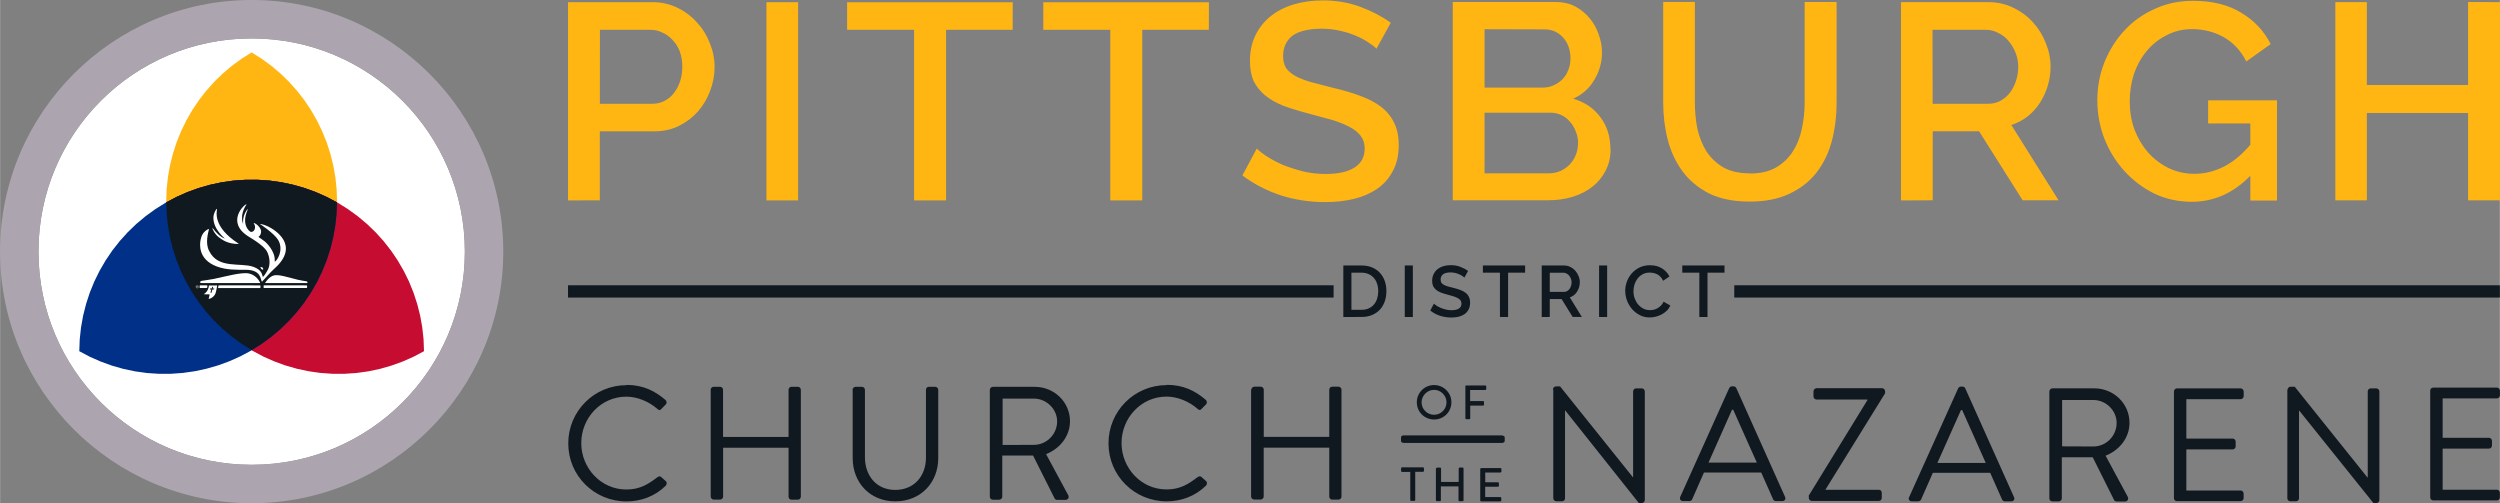 <svg width="300" height="60.389" version="1.1" viewBox="0 0 79.373 15.979" xmlns="http://www.w3.org/2000/svg"><rect x="0" y="0" width="79.373" height="15.979" fill="#808080" stroke="none"/><g fill="#101820"><path d="m7.987 1.22c3.745 0 6.769 3.023 6.769 6.769 0 3.745-3.023 6.769-6.769 6.769-3.745 0-6.769-3.024-6.769-6.769 0-3.745 3.024-6.769 6.769-6.769z" fill="#fff"/><path d="m7.987-5.3192e-7c-4.405 0-7.989 3.584-7.989 7.989 0 4.405 3.584 7.989 7.989 7.989 4.405 0 7.989-3.584 7.989-7.989 0-4.405-3.584-7.989-7.989-7.989zm0 1.22c3.745 0 6.769 3.023 6.769 6.769 0 3.745-3.023 6.769-6.769 6.769-3.745 0-6.769-3.024-6.769-6.769 0-3.745 3.024-6.769 6.769-6.769z" fill="#aca5af"/><path d="m5.602 8.258-0.117-0.362-0.092-0.37-0.066-0.375-0.04-0.379-0.013-0.381 0.013-0.381 0.04-0.379 0.066-0.375 0.092-0.37 0.117-0.362 0.142-0.353 0.166-0.342 0.189-0.33 0.212-0.316 0.233-0.3 0.253-0.283 0.272-0.265 0.29-0.245 0.306-0.224 0.321-0.202 0.321 0.202 0.306 0.224 0.29 0.245 0.272 0.265 0.253 0.283 0.233 0.3 0.212 0.316 0.189 0.33 0.166 0.342 0.142 0.353 0.117 0.362 0.092 0.37 0.066 0.375 0.04 0.379 0.013 0.381-0.013 0.381-0.04 0.379-0.066 0.375-0.092 0.37-0.117 0.362-0.142 0.353-0.166 0.342-0.189 0.33-0.212 0.316-0.233 0.3-0.253 0.283-0.272 0.265-0.29 0.245-0.306 0.224-0.321 0.202-0.321-0.202-0.306-0.224-0.29-0.245-0.272-0.265-0.253-0.283-0.233-0.3-0.212-0.316-0.189-0.33-0.166-0.342z" fill="#ffb612"/><path d="m5.277 6.426 0.335-0.177 0.347-0.153 0.357-0.129 0.365-0.104 0.372-0.078 0.376-0.052 0.379-0.025 0.38 9.769e-4 0.379 0.027 0.377 0.054 0.372 0.08 0.366 0.105 0.358 0.131 0.348 0.155 0.336 0.179 0.323 0.202 0.308 0.224 0.292 0.244 0.274 0.264 0.255 0.282 0.235 0.299 0.213 0.315 0.191 0.329 0.168 0.341 0.143 0.352 0.118 0.361 0.093 0.368 0.067 0.374 0.041 0.377 0.014 0.379-0.335 0.177-0.347 0.153-0.357 0.129-0.365 0.104-0.372 0.078-0.376 0.052-0.379 0.025-0.38-9.75e-4 -0.379-0.027-0.377-0.054-0.372-0.08-0.366-0.105-0.358-0.131-0.348-0.155-0.336-0.179-0.323-0.202-0.308-0.224-0.292-0.244-0.274-0.264-0.255-0.282-0.235-0.299-0.213-0.315-0.191-0.329-0.168-0.341-0.143-0.352-0.118-0.361-0.093-0.368-0.067-0.374-0.041-0.377z" fill="#c60c30"/><path d="m10.696 6.426-0.014 0.379-0.041 0.377-0.067 0.374-0.093 0.368-0.118 0.361-0.143 0.352-0.168 0.341-0.191 0.329-0.213 0.315-0.235 0.299-0.255 0.282-0.274 0.264-0.292 0.244-0.308 0.224-0.323 0.202-0.336 0.179-0.348 0.155-0.358 0.131-0.366 0.105-0.372 0.08-0.377 0.054-0.379 0.027-0.38 9.77e-4 -0.379-0.025-0.376-0.052-0.372-0.078-0.365-0.104-0.357-0.129-0.347-0.153-0.335-0.177 0.014-0.379 0.041-0.377 0.067-0.374 0.093-0.368 0.118-0.361 0.143-0.352 0.168-0.341 0.191-0.329 0.213-0.315 0.235-0.299 0.255-0.282 0.274-0.264 0.292-0.244 0.308-0.224 0.323-0.202 0.336-0.179 0.348-0.155 0.358-0.131 0.366-0.105 0.372-0.08 0.377-0.054 0.379-0.027 0.38-9.769e-4 0.379 0.025 0.376 0.052 0.372 0.078 0.365 0.104 0.357 0.129 0.347 0.153z" fill="#003087"/><path d="m7.986 5.708-0.192 4.98e-4 -0.139 0.009-0.244 0.018-0.094 0.013-0.285 0.041-0.071 0.015-0.3 0.064-0.093 0.027-0.269 0.077-0.162 0.058-0.19 0.069-0.312 0.138-0.025 0.011-0.334 0.176 0.014 0.375 0.008 0.077 0.031 0.288 0.05 0.286 0.014 0.08 0.09 0.365 0.117 0.362 0.142 0.353 0.166 0.342 0.189 0.33 0.187 0.279 0.027 0.039 0.204 0.262 0.029 0.037 0.232 0.259 0.021 0.023 0.271 0.263 0.29 0.245 0.306 0.224 0.321 0.202 0.321-0.202 0.306-0.224 0.29-0.245 0.271-0.263 0.022-0.025 0.229-0.256 0.038-0.048 0.196-0.252 0.028-0.042 0.184-0.275 0.013-0.023 0.177-0.309 0.166-0.342 0.142-0.353 0.117-0.362 0.09-0.365 0.016-0.087 0.049-0.278 0.032-0.294 0.007-0.071 0.014-0.375-0.334-0.176-0.024-0.011-0.313-0.138-0.185-0.068-0.166-0.06-0.269-0.077-0.093-0.027-0.3-0.064-0.071-0.015-0.285-0.041-0.094-0.013-0.244-0.018-0.139-0.009z" fill="#101820"/><path d="m6.213 9.107c0 0.025 0.02 0.045 0.045 0.045 0.025 0 0.045-0.02 0.045-0.045 0-0.025-0.02-0.045-0.045-0.045-0.025 0-0.045 0.02-0.045 0.045m0.007 0c0-0.021 0.017-0.037 0.037-0.037 0.021 0 0.038 0.017 0.038 0.037 0 0.021-0.017 0.037-0.038 0.037-0.021 0-0.037-0.017-0.037-0.037m0.022 0.02c0 0.001 9.769e-4 0.002 0.002 0.002h0.003c0.001 0 0.002-0.001 0.002-0.002v-0.015h0.009l0.007 0.016c3.256e-4 7.662e-4 0.001 0.002 0.002 0.002h0.004c0.002 0 0.003-0.002 0.002-0.003-0.002-0.005-0.005-0.01-0.007-0.015 0.004-8.62e-4 0.01-0.004 0.01-0.014 0-0.009-0.008-0.014-0.015-0.014h-0.018c-0.001 0-0.002 0.001-0.002 0.002zm0.008-0.022v-0.014h0.012c0.005 0 0.008 0.003 0.008 0.007 0 0.004-0.003 0.007-0.008 0.007h-0.012m0.55 0.063-0.005 0.016c-0.001 0.004-0.004 0.008-0.006 0.008l-0.047-3.817e-4 -0.031 0.101c-8.237e-4 0.003-0.005 0.005-0.01 0.005l-0.017-1.299e-4c-0.004-2.7e-5 -0.007-0.002-0.007-0.005l0.031-0.101-0.047-3.447e-4c-0.002 0-0.003-0.004-0.001-0.008l0.005-0.016c0.001-0.004 0.004-0.008 0.006-0.008l0.047 3.257e-4 0.014-0.047c8.237e-4 -0.003 0.005-0.005 0.01-0.005l0.017 1.317e-4c0.004 2.46e-5 0.007 0.002 0.006 0.005l-0.014 0.047 0.047 3.448e-4c0.002 1.78e-5 0.003 0.004 0.001 0.008zm-0.17-0.103c-0.01 0.112-0.053 0.179-0.105 0.231-0.016 0.016-0.054 0.042-0.056 0.042 0.013 0.012 0.165 0.008 0.179 0.008 0.005 0.023-0.003 0.061-0.028 0.145 0.094-0.009 0.203-0.097 0.228-0.205 0.007-0.03 0.019-0.068 0.024-0.103 0.009-0.06 0.021-0.117 0.021-0.119h-0.263m3.128-0.109c-0.003-0.006-0.013-0.02-0.025-0.022-0.043-0.008-0.171-0.025-0.273-0.049-0.274-0.064-0.62-0.186-0.777-0.136-0.136 0.043-0.235 0.183-0.264 0.227-0.008 0.011 0.006 0.012 0.006 0.012h1.319s0.007-3.448e-4 0.009-0.001c0.002-0.001 0.007-0.004 0.007-0.009 1.339e-4 -0.004 0.001-0.017-0.002-0.022m-3.362-0.037c0.061-0.012 0.242-0.031 0.386-0.061 0.388-0.081 0.901-0.226 1.126-0.172 0.218 0.052 0.32 0.232 0.346 0.286 0.008 0.016-0.008 0.016-0.008 0.016h-1.864s-0.026-8.96e-5 -0.027-0.015c-8.62e-4 -0.01-0.009-0.044 0.04-0.054m1.532-1.566c0.144 0.061 0.22-0.142 0.129-0.256-0.016-0.023 0.014-0.013 0.026-0.008 0.048 0.023 0.139 0.076 0.193 0.2 0.037 0.085-0.012 0.213-0.087 0.239-0.069-0.034-0.217-0.1-0.261-0.176m0.419 1.16c0.024 0.035-0.001 0.086-0.055 0.023-0.019-0.022-0.034-0.049-0.019-0.055 0.015-0.006 0.057 0.007 0.074 0.032m-0.361-1.128c-0.221-0.14-0.296-0.136-0.265-0.428 0.025-0.169 0.099-0.269 0.13-0.306 0.016-0.02 0.019-0.005 0.015-1.791e-4 -0.251 0.553 0.127 0.746 0.119 0.734m-1.211-0.475c-0.004-0.122 0.113-0.333 0.113-0.264 0 0.073-0.152 0.548 0.677 1.086 0.009 0.005 0.013 0.017 0.005 0.017-0.335 0.001-0.511-0.128-0.631-0.219-0.132-0.11-0.178-0.224-0.193-0.271-0.009-0.025 0.005-0.017 0.008-0.013 0.064 0.093 0.246 0.296 0.387 0.33 0.004 9.577e-4 -0.374-0.286-0.366-0.667m1.054-0.42c-0.253 0.377-0.105 0.647-0.083 0.683 0.101 0.163 0.345 0.252 0.672 0.506 0.032 0.025 0.316 0.298 0.304 0.586-6.321e-4 0.027-0.003 0.047 0.001 0.046 0.072-0.022 0.298-0.371 0.106-0.691-0.124-0.207-0.566-0.498-0.568-0.499-0.039-0.023 0.119 0.009 0.245 0.07 0.219 0.106 1.036 0.601 0.206 1.341-0.134 0.119-0.35 0.373-0.39 0.411-0.006 0.007-0.009 0.001-0.01-4.022e-4 -0.044-0.073-0.02-0.373-0.513-0.374-0.253-4.023e-4 -0.614 0.014-0.928-0.109-0.572-0.223-0.541-0.68-0.498-0.866 0.047-0.253 0.265-0.334 0.262-0.318-0.021 0.103-0.132 0.445 0.007 0.698 0.281 0.576 0.985 0.359 1.394 0.499 0.297 0.102 0.28 0.267 0.307 0.318 0.011 0.021 0.106-0.116 0.165-0.231 0.076-0.148 0.065-0.394-0.035-0.576-0.047-0.085-0.187-0.233-0.564-0.459-0.774-0.467-0.13-1.065-0.079-1.035m0.553 2.574h1.26c0.019 0 0.086-0.001 0.099 0.001 0.015 0.003 0.012 0.078-0.004 0.083-0.015 0.002-1.017 4.214e-4 -1.357 4.214e-4 -0.006-6.513e-4 -0.01-0.006-0.012-0.008-0.003-0.005-0.003-0.065 0-0.07 0.003-0.006 0.008-0.006 0.013-0.007m-2.031 0h0.186c0.003 0 0.026 4.023e-4 0.032 4.023e-4 0.032 0 0.007 0.073 0.005 0.078-0.006 0.008-0.034 0.006-0.036 0.006h-0.186c-0.006-7.853e-4 -0.013-0.005-0.013-0.007-4.789e-4 -0.005-4.789e-4 -0.063-4.789e-4 -0.068 0-0.006 0.008-0.008 0.014-0.009m0.596 0c0.154 0 0.438 4.023e-4 0.7-0.001 0.315-0.002 0.591 0.002 0.609 0.002 0.002 0 0.009 0.004 0.011 0.009 0.004 0.016 0.004 0.05-0.002 0.067-0.001 0.005-0.004 0.008-0.009 0.009-0.015 2.107e-4 -1.322 0-1.334 0-0.006 0 0.01-0.074 0.013-0.079 0.002-0.003 0.006-0.006 0.012-0.007" fill="#fff"/><path d="m79.376 0.068v6.294h-1.012v-2.774h-3.216v2.774h-1v-6.294h1v2.632h3.216v-2.636zm-7.927 5.513q-0.808 0.826-1.857 0.826-0.638 0-1.185-0.257-0.547-0.27-0.951-0.714-0.404-0.442-0.638-1.025-0.227-0.587-0.227-1.225t0.227-1.212q0.234-0.578 0.638-1.012 0.404-0.434 0.963-0.682 0.553-0.254 1.208-0.254 0.917 0 1.536 0.38 0.619 0.373 0.932 0.994l-0.774 0.552q-0.259-0.515-0.717-0.772-0.457-0.255-1.004-0.255-0.447 0-0.815 0.196-0.368 0.186-0.629 0.503-0.26 0.311-0.404 0.727-0.132 0.418-0.132 0.871 0 0.479 0.151 0.895 0.164 0.418 0.434 0.727 0.277 0.309 0.655 0.496 0.378 0.179 0.815 0.179 0.483 0 0.925-0.224 0.447-0.224 0.849-0.699v-0.675h-1.34v-0.735h2.186v3.181h-0.846zm-11.093 0.783v-6.296h2.775q0.43 0 0.789 0.177 0.372 0.177 0.632 0.47 0.26 0.283 0.404 0.656 0.151 0.364 0.151 0.746 0 0.317-0.091 0.61-0.089 0.293-0.249 0.541-0.162 0.25-0.396 0.434-0.232 0.177-0.51 0.267l1.499 2.39h-1.14l-1.383-2.191h-1.472v2.191zm1.006-3.069h1.759q0.215 0 0.385-0.089 0.179-0.097 0.306-0.257 0.125-0.168 0.196-0.38 0.072-0.213 0.072-0.453 0-0.239-0.089-0.451-0.085-0.213-0.227-0.373-0.132-0.16-0.321-0.248-0.183-0.097-0.378-0.097h-1.708zm-5.806 2.215q0.504 0 0.836-0.194 0.332-0.196 0.528-0.503 0.208-0.321 0.287-0.72 0.091-0.41 0.091-0.833v-3.196h1.014v3.192q0 0.645-0.151 1.221-0.151 0.567-0.485 1.001-0.332 0.425-0.863 0.675-0.521 0.248-1.257 0.248-0.763 0-1.291-0.257-0.521-0.268-0.844-0.703-0.327-0.444-0.472-1.01-0.143-0.565-0.143-1.175v-3.194h1.006v3.192q0 0.433 0.081 0.839 0.091 0.399 0.289 0.718 0.208 0.311 0.538 0.507 0.34 0.186 0.834 0.186zm-4.42-0.77q0 0.38-0.16 0.682-0.151 0.298-0.423 0.511-0.264 0.205-0.623 0.317-0.359 0.108-0.763 0.108h-3.042v-6.294h3.284q0.332 0 0.604 0.142 0.268 0.142 0.457 0.373 0.189 0.22 0.287 0.513 0.106 0.285 0.106 0.578 0 0.461-0.245 0.867-0.23 0.399-0.67 0.597 0.547 0.158 0.861 0.584 0.321 0.416 0.321 1.02zm-1.031-0.186q0-0.196-0.072-0.373-0.064-0.177-0.181-0.309-0.108-0.134-0.268-0.213-0.162-0.08-0.351-0.08h-2.099v1.924h2.039q0.196 0 0.366-0.071 0.17-0.08 0.296-0.205 0.123-0.131 0.194-0.298 0.072-0.181 0.072-0.373zm-2.971-3.626v1.853h1.85q0.189 0 0.34-0.071 0.162-0.071 0.277-0.186 0.126-0.125 0.189-0.293 0.072-0.168 0.072-0.373 0-0.406-0.232-0.664-0.234-0.261-0.593-0.261zm-3.432 0.619q-0.089-0.093-0.259-0.201-0.17-0.116-0.404-0.214-0.227-0.097-0.506-0.158-0.27-0.062-0.557-0.062-0.638 0-0.944 0.224-0.294 0.233-0.294 0.641 0 0.229 0.091 0.38 0.098 0.14 0.294 0.255 0.198 0.106 0.495 0.194 0.296 0.08 0.691 0.179 0.485 0.112 0.868 0.255 0.396 0.144 0.666 0.347 0.27 0.205 0.415 0.503 0.151 0.293 0.151 0.718 0 0.479-0.189 0.824-0.179 0.347-0.504 0.569-0.313 0.213-0.736 0.317-0.421 0.099-0.906 0.099-0.727 0-1.408-0.213-0.674-0.224-1.221-0.634l0.457-0.854q0.113 0.116 0.33 0.257 0.227 0.144 0.51 0.268 0.298 0.116 0.642 0.205 0.34 0.078 0.708 0.078 0.593 0 0.915-0.205 0.321-0.205 0.321-0.602 0-0.239-0.125-0.399-0.117-0.162-0.34-0.28-0.227-0.123-0.547-0.224-0.327-0.093-0.736-0.2-0.478-0.125-0.838-0.257-0.349-0.142-0.585-0.336-0.23-0.198-0.359-0.455-0.113-0.261-0.113-0.634 0-0.462 0.177-0.817 0.181-0.364 0.485-0.604 0.315-0.25 0.736-0.373 0.423-0.125 0.915-0.125 0.647 0 1.195 0.205 0.547 0.205 0.963 0.503zm-5.323-0.6h-2.114v5.416h-1.015v-5.416h-2.127v-0.876h5.259zm-6.229 0h-2.114v5.416h-1.015v-5.416h-2.127v-0.876h5.259zm-7.818 5.416v-6.294h1.006v6.294zm-6.299 0v-6.294h2.68q0.434 0 0.793 0.177 0.364 0.177 0.623 0.47 0.264 0.283 0.406 0.656 0.151 0.364 0.151 0.746 0 0.397-0.143 0.77-0.132 0.36-0.387 0.653-0.251 0.283-0.61 0.461-0.349 0.168-0.78 0.168h-1.725v2.191zm1.01-3.067h1.661q0.215 0 0.385-0.089 0.177-0.088 0.302-0.248 0.126-0.16 0.198-0.373 0.072-0.213 0.072-0.47 0-0.265-0.079-0.479-0.079-0.213-0.227-0.364-0.14-0.158-0.328-0.239-0.179-0.088-0.378-0.088h-1.604z" fill="#ffb612" aria-label="PITTSBURGH"/><path d="m18.032 9.058v0.39l24.309-3.89e-5v-0.39z"/><path d="m54.753 8.658h-0.54v1.407h-0.259v-1.407h-0.542v-0.228h1.341zm-3.153 0.578q0-0.147 0.053-0.292 0.053-0.147 0.153-0.262 0.103-0.117 0.249-0.189 0.146-0.071 0.332-0.071 0.222 0 0.38 0.099 0.158 0.099 0.238 0.258l-0.201 0.136q-0.034-0.074-0.082-0.124-0.048-0.051-0.105-0.081-0.057-0.03-0.119-0.041-0.062-0.014-0.119-0.014-0.128 0-0.224 0.053-0.096 0.051-0.163 0.136-0.064 0.085-0.098 0.191-0.032 0.106-0.032 0.212 0 0.12 0.039 0.228 0.039 0.108 0.108 0.191 0.071 0.083 0.167 0.134 0.096 0.048 0.211 0.048 0.06 0 0.121-0.014 0.064-0.016 0.121-0.048 0.06-0.035 0.108-0.085 0.05-0.051 0.082-0.122l0.213 0.122q-0.039 0.092-0.11 0.163-0.071 0.069-0.16 0.117-0.089 0.048-0.19 0.074-0.098 0.025-0.195 0.025-0.172 0-0.314-0.074-0.142-0.074-0.245-0.191-0.103-0.12-0.16-0.269-0.057-0.152-0.057-0.309zm-0.829 0.829v-1.635h0.256v1.635zm-1.822 0v-1.635h0.707q0.11 0 0.201 0.046 0.094 0.046 0.16 0.122 0.066 0.074 0.103 0.17 0.039 0.094 0.039 0.193 0 0.083-0.023 0.159-0.023 0.076-0.064 0.14-0.041 0.064-0.101 0.113-0.06 0.046-0.13 0.069l0.382 0.622h-0.291l-0.352-0.569h-0.375v0.569zm0.256-0.797h0.449q0.055 0 0.098-0.023 0.046-0.025 0.078-0.067 0.032-0.044 0.05-0.099 0.018-0.055 0.018-0.117 0-0.062-0.023-0.117-0.021-0.055-0.057-0.097-0.034-0.041-0.082-0.064-0.046-0.025-0.096-0.025h-0.435zm-0.783-0.61h-0.54v1.407h-0.259v-1.407h-0.542v-0.228h1.341zm-1.928 0.157q-0.023-0.025-0.066-0.053-0.043-0.03-0.103-0.055-0.057-0.025-0.128-0.041-0.069-0.016-0.142-0.016-0.163 0-0.24 0.06-0.076 0.06-0.076 0.166 0 0.06 0.023 0.099 0.025 0.037 0.076 0.067 0.05 0.028 0.126 0.051 0.076 0.021 0.176 0.046 0.124 0.03 0.222 0.067 0.101 0.037 0.169 0.09 0.069 0.053 0.105 0.131 0.039 0.076 0.039 0.186 0 0.124-0.048 0.214-0.046 0.09-0.128 0.147-0.08 0.055-0.188 0.083-0.108 0.025-0.231 0.025-0.185 0-0.359-0.055-0.172-0.058-0.311-0.166l0.117-0.221q0.03 0.03 0.085 0.067 0.057 0.037 0.13 0.069 0.076 0.03 0.163 0.053 0.087 0.021 0.181 0.021 0.151 0 0.233-0.053 0.082-0.053 0.082-0.157 0-0.062-0.032-0.104-0.03-0.041-0.087-0.071-0.057-0.032-0.14-0.058-0.082-0.025-0.188-0.053-0.121-0.032-0.213-0.067-0.089-0.037-0.149-0.087-0.06-0.051-0.092-0.117-0.03-0.069-0.03-0.166 0-0.12 0.046-0.212 0.046-0.094 0.124-0.157 0.08-0.064 0.188-0.097 0.108-0.032 0.233-0.032 0.165 0 0.304 0.053 0.14 0.053 0.245 0.131zm-1.893 1.25v-1.635h0.256v1.635zm-1.951 0v-1.635h0.577q0.197 0 0.343 0.064 0.149 0.064 0.247 0.175 0.101 0.111 0.151 0.26 0.05 0.147 0.05 0.315 0 0.186-0.057 0.338-0.055 0.15-0.158 0.258-0.103 0.106-0.249 0.166-0.146 0.058-0.327 0.058zm1.108-0.82q0-0.129-0.037-0.237-0.034-0.108-0.103-0.184-0.069-0.078-0.167-0.122-0.098-0.044-0.224-0.044h-0.32v1.179h0.32q0.128 0 0.227-0.044 0.101-0.046 0.167-0.124 0.069-0.081 0.103-0.189 0.034-0.108 0.034-0.235z" aria-label="DISTRICT"/><path d="m55.063 9.058v0.39l24.309-3.89e-5v-0.39z"/><path d="m47.683 13.827c0.047 0 0.091 0.026 0.091 0.057v0.123c0 0.03-0.043 0.057-0.091 0.057h-3.11c-0.047 0-0.091-0.026-0.091-0.057v-0.121c0-0.038 0.038-0.062 0.087-0.062h3.11m-0.679 1.068c0-0.019 0.013-0.03 0.03-0.03h0.611c0.019 0 0.028 0.013 0.028 0.03v0.085c0 0.013-0.015 0.026-0.032 0.026h-0.481v0.311h0.404c0.015 0 0.03 0.011 0.03 0.028v0.085c0 0.019-0.015 0.028-0.03 0.028h-0.406v0.328h0.481c0.019 0 0.03 0.011 0.03 0.026v0.085c0 0.013-0.013 0.026-0.03 0.026h-0.61c-0.015 0-0.028-0.015-0.028-0.03v-1.012m-1.4 0c0-0.019 0.015-0.03 0.03-0.03h0.098c0.019 0 0.028 0.013 0.028 0.03v0.425h0.56v-0.427c0-0.019 0.011-0.03 0.028-0.03h0.098c0.015 0 0.028 0.015 0.028 0.032v1.01c0 0.013-0.013 0.026-0.028 0.026h-0.1c-0.019 0-0.032-0.013-0.032-0.028v-0.442h-0.56v0.442c0 0.013-0.009 0.026-0.026 0.026h-0.1c-0.019 0-0.032-0.013-0.032-0.028v-1.013m-0.83 0.113h-0.245c-0.019 0-0.03-0.013-0.03-0.028v-0.087c0-0.019 0.011-0.03 0.028-0.03h0.67c0.015 0 0.028 0.013 0.028 0.03v0.085c0 0.013-0.013 0.026-0.028 0.026h-0.249v0.898c0 0.013-0.013 0.026-0.028 0.026h-0.1c-0.019 0-0.03-0.013-0.03-0.028v-0.896m1.744-2.712c0-0.015 0.013-0.028 0.03-0.028h0.61c0.019 0 0.028 0.013 0.028 0.028v0.085c0 0.019-0.011 0.03-0.028 0.03h-0.483v0.351h0.411c0.015 0 0.03 0.013 0.03 0.028v0.087c0 0.019-0.015 0.03-0.03 0.03h-0.408v0.404c0 0.015-0.011 0.028-0.026 0.028h-0.098c-0.019 0-0.03-0.015-0.03-0.03v-1.013m-0.995 0.902c0.219 0 0.396-0.176 0.396-0.396 0-0.213-0.177-0.396-0.396-0.396-0.215 0-0.396 0.183-0.396 0.396 0 0.221 0.181 0.396 0.396 0.396zm0-0.944c0.306 0 0.551 0.245 0.551 0.547 0 0.308-0.245 0.547-0.547 0.547-0.308 0-0.551-0.24-0.551-0.547 0-0.302 0.245-0.547 0.547-0.547m31.629 0.179c0-0.051 0.043-0.098 0.098-0.098h2.019c0.057 0 0.098 0.047 0.098 0.098v0.147c0 0.053-0.042 0.098-0.094 0.098h-1.725v1.251h1.472c0.051 0 0.094 0.045 0.094 0.094v0.151c0 0.057-0.043 0.098-0.094 0.098h-1.472v1.306h1.723c0.057 0 0.094 0.047 0.094 0.098v0.147c0 0.051-0.038 0.094-0.094 0.094h-2.019c-0.057 0-0.098-0.043-0.098-0.094v-3.365m-4.529-0.057c0-0.051 0.045-0.094 0.094-0.094h0.132l2.31 2.882h0.009v-2.731c0-0.051 0.038-0.098 0.094-0.098h0.181c0.049 0 0.094 0.047 0.094 0.098v3.45c0 0.051-0.045 0.094-0.094 0.094h-0.094l-2.359-2.94h-0.004v2.789c0 0.051-0.042 0.094-0.098 0.094h-0.179c-0.049 0-0.094-0.043-0.094-0.094v-3.45m-3.599 0.057c0-0.051 0.038-0.098 0.094-0.098h2.019c0.057 0 0.1 0.047 0.1 0.098v0.147c0 0.053-0.043 0.098-0.1 0.098h-1.721v1.251h1.472c0.049 0 0.094 0.045 0.094 0.094v0.151c0 0.057-0.045 0.098-0.094 0.098h-1.472v1.306h1.721c0.057 0 0.098 0.047 0.098 0.098v0.145c0 0.051-0.043 0.094-0.1 0.094h-2.019c-0.057 0-0.094-0.043-0.094-0.094v-3.389m-2.555 1.748c0.396 0 0.736-0.328 0.736-0.749 0-0.393-0.34-0.727-0.736-0.727h-0.995v1.472zm-1.4-1.748c0-0.051 0.043-0.098 0.1-0.098h1.327c0.615 0 1.117 0.483 1.117 1.095 0 0.472-0.311 0.864-0.759 1.044l0.702 1.302c0.038 0.07 0 0.151-0.087 0.151h-0.264c-0.045 0-0.07-0.025-0.081-0.045l-0.679-1.359h-0.981v1.308c0 0.049-0.047 0.094-0.094 0.094h-0.204c-0.057 0-0.098-0.045-0.098-0.094v-3.397m-2.019 2.27c-0.251-0.559-0.498-1.123-0.749-1.68h-0.038l-0.749 1.68zm-2.434 1.087 1.557-3.454c0.019-0.03 0.042-0.057 0.087-0.057h0.053c0.045 0 0.072 0.025 0.087 0.057l1.548 3.454c0.03 0.062-0.009 0.132-0.087 0.132h-0.208c-0.043 0-0.075-0.034-0.085-0.057l-0.377-0.849h-1.821l-0.374 0.849c-0.013 0.023-0.043 0.057-0.091 0.057h-0.204c-0.075 0-0.119-0.07-0.087-0.132m-3.18-0.057 1.861-3.029v-0.015h-1.617c-0.051 0-0.098-0.045-0.098-0.094v-0.166c0-0.053 0.049-0.1 0.1-0.1h2.076c0.051 0 0.098 0.047 0.098 0.098v0.064l-1.893 3.057v0.007h1.693c0.057 0 0.094 0.045 0.094 0.094v0.166c0 0.051-0.038 0.094-0.094 0.094h-2.125c-0.051 0-0.098-0.043-0.098-0.094v-0.094m-1.649-1.028c-0.253-0.557-0.5-1.121-0.751-1.68h-0.038l-0.747 1.68zm-2.434 1.089 1.555-3.454c0.019-0.028 0.042-0.057 0.087-0.057h0.053c0.045 0 0.072 0.028 0.087 0.057l1.548 3.454c0.03 0.064-0.009 0.132-0.087 0.132h-0.208c-0.043 0-0.075-0.032-0.085-0.057l-0.377-0.849h-1.819l-0.374 0.849c-0.011 0.025-0.042 0.057-0.089 0.057h-0.202c-0.075 0-0.119-0.068-0.087-0.132m-4.042-3.416c0-0.051 0.047-0.094 0.098-0.094h0.128l2.31 2.882h0.009v-2.721c0-0.051 0.038-0.098 0.094-0.098h0.183c0.051 0 0.094 0.047 0.094 0.098v3.45c0 0.051-0.043 0.094-0.094 0.094h-0.094l-2.338-2.94h-0.007v2.789c0 0.051-0.038 0.094-0.094 0.094h-0.181c-0.051 0-0.098-0.043-0.098-0.094v-3.45m-9.587 0c0-0.049 0.045-0.094 0.094-0.094h0.202c0.057 0 0.098 0.045 0.098 0.094v1.498h2.08v-1.498c0-0.049 0.038-0.094 0.094-0.094h0.2c0.051 0 0.094 0.045 0.094 0.094v3.397c0 0.049-0.043 0.094-0.094 0.094h-0.2c-0.057 0-0.094-0.045-0.094-0.094v-1.555h-2.082v1.553c0 0.047-0.042 0.094-0.098 0.094h-0.2c-0.057 0-0.102-0.047-0.102-0.094v-3.397m-2.676-0.151c0.517 0 0.891 0.181 1.24 0.479 0.038 0.042 0.045 0.102 0.004 0.143l-0.14 0.14c-0.042 0.051-0.081 0.047-0.132-0.004-0.268-0.232-0.632-0.385-0.981-0.385-0.808 0-1.429 0.679-1.429 1.476 0 0.789 0.619 1.472 1.429 1.472 0.445 0 0.708-0.181 0.978-0.385 0.057-0.042 0.094-0.038 0.126-0.015l0.155 0.138c0.038 0.034 0.028 0.106-0.007 0.142-0.349 0.34-0.793 0.498-1.246 0.498-1.027 0-1.849-0.817-1.849-1.842 0-1.025 0.823-1.849 1.849-1.849m-4.216 1.897c0.396 0 0.736-0.328 0.736-0.747 0-0.389-0.34-0.721-0.736-0.721h-0.995v1.472zm-1.4-1.748c0-0.049 0.042-0.094 0.098-0.094h1.327c0.615 0 1.119 0.481 1.119 1.091 0 0.472-0.313 0.868-0.759 1.046l0.702 1.302c0.038 0.066 0 0.151-0.089 0.151h-0.264c-0.043 0-0.07-0.028-0.079-0.049l-0.683-1.359h-0.978v1.308c0 0.051-0.047 0.094-0.098 0.094h-0.2c-0.057 0-0.098-0.043-0.098-0.094v-3.397m-4.359 0c0-0.047 0.049-0.094 0.1-0.094h0.196c0.057 0 0.098 0.047 0.098 0.094v2.142c0 0.585 0.364 1.038 0.962 1.038 0.604 0 0.976-0.443 0.976-1.028v-2.153c0-0.049 0.038-0.094 0.094-0.094h0.196c0.053 0 0.1 0.045 0.1 0.094v2.17c0 0.779-0.555 1.374-1.364 1.374-0.804 0-1.353-0.594-1.353-1.374v-2.17m-4.51 0c0-0.049 0.045-0.094 0.098-0.094h0.198c0.057 0 0.098 0.045 0.098 0.094v1.498h2.08v-1.498c0-0.049 0.042-0.094 0.094-0.094h0.202c0.051 0 0.094 0.045 0.094 0.094v3.397c0 0.049-0.043 0.094-0.094 0.094h-0.202c-0.057 0-0.094-0.045-0.094-0.094v-1.555h-2.078v1.553c0 0.047-0.042 0.094-0.098 0.094h-0.198c-0.053 0-0.098-0.047-0.098-0.094v-3.397m-2.674-0.151c0.517 0 0.891 0.181 1.24 0.479 0.042 0.042 0.047 0.102 0.006 0.143l-0.138 0.14c-0.042 0.051-0.083 0.047-0.132-0.004-0.268-0.232-0.632-0.385-0.981-0.385-0.811 0-1.431 0.679-1.431 1.476 0 0.789 0.623 1.472 1.431 1.472 0.447 0 0.708-0.181 0.981-0.385 0.049-0.042 0.091-0.038 0.121-0.015l0.155 0.138c0.038 0.034 0.03 0.106-0.006 0.142-0.349 0.34-0.789 0.498-1.246 0.498-1.025 0-1.849-0.817-1.849-1.842 0-1.025 0.825-1.849 1.849-1.849" aria-label="CHURCH OF THE NAZARENE"/></g></svg>
